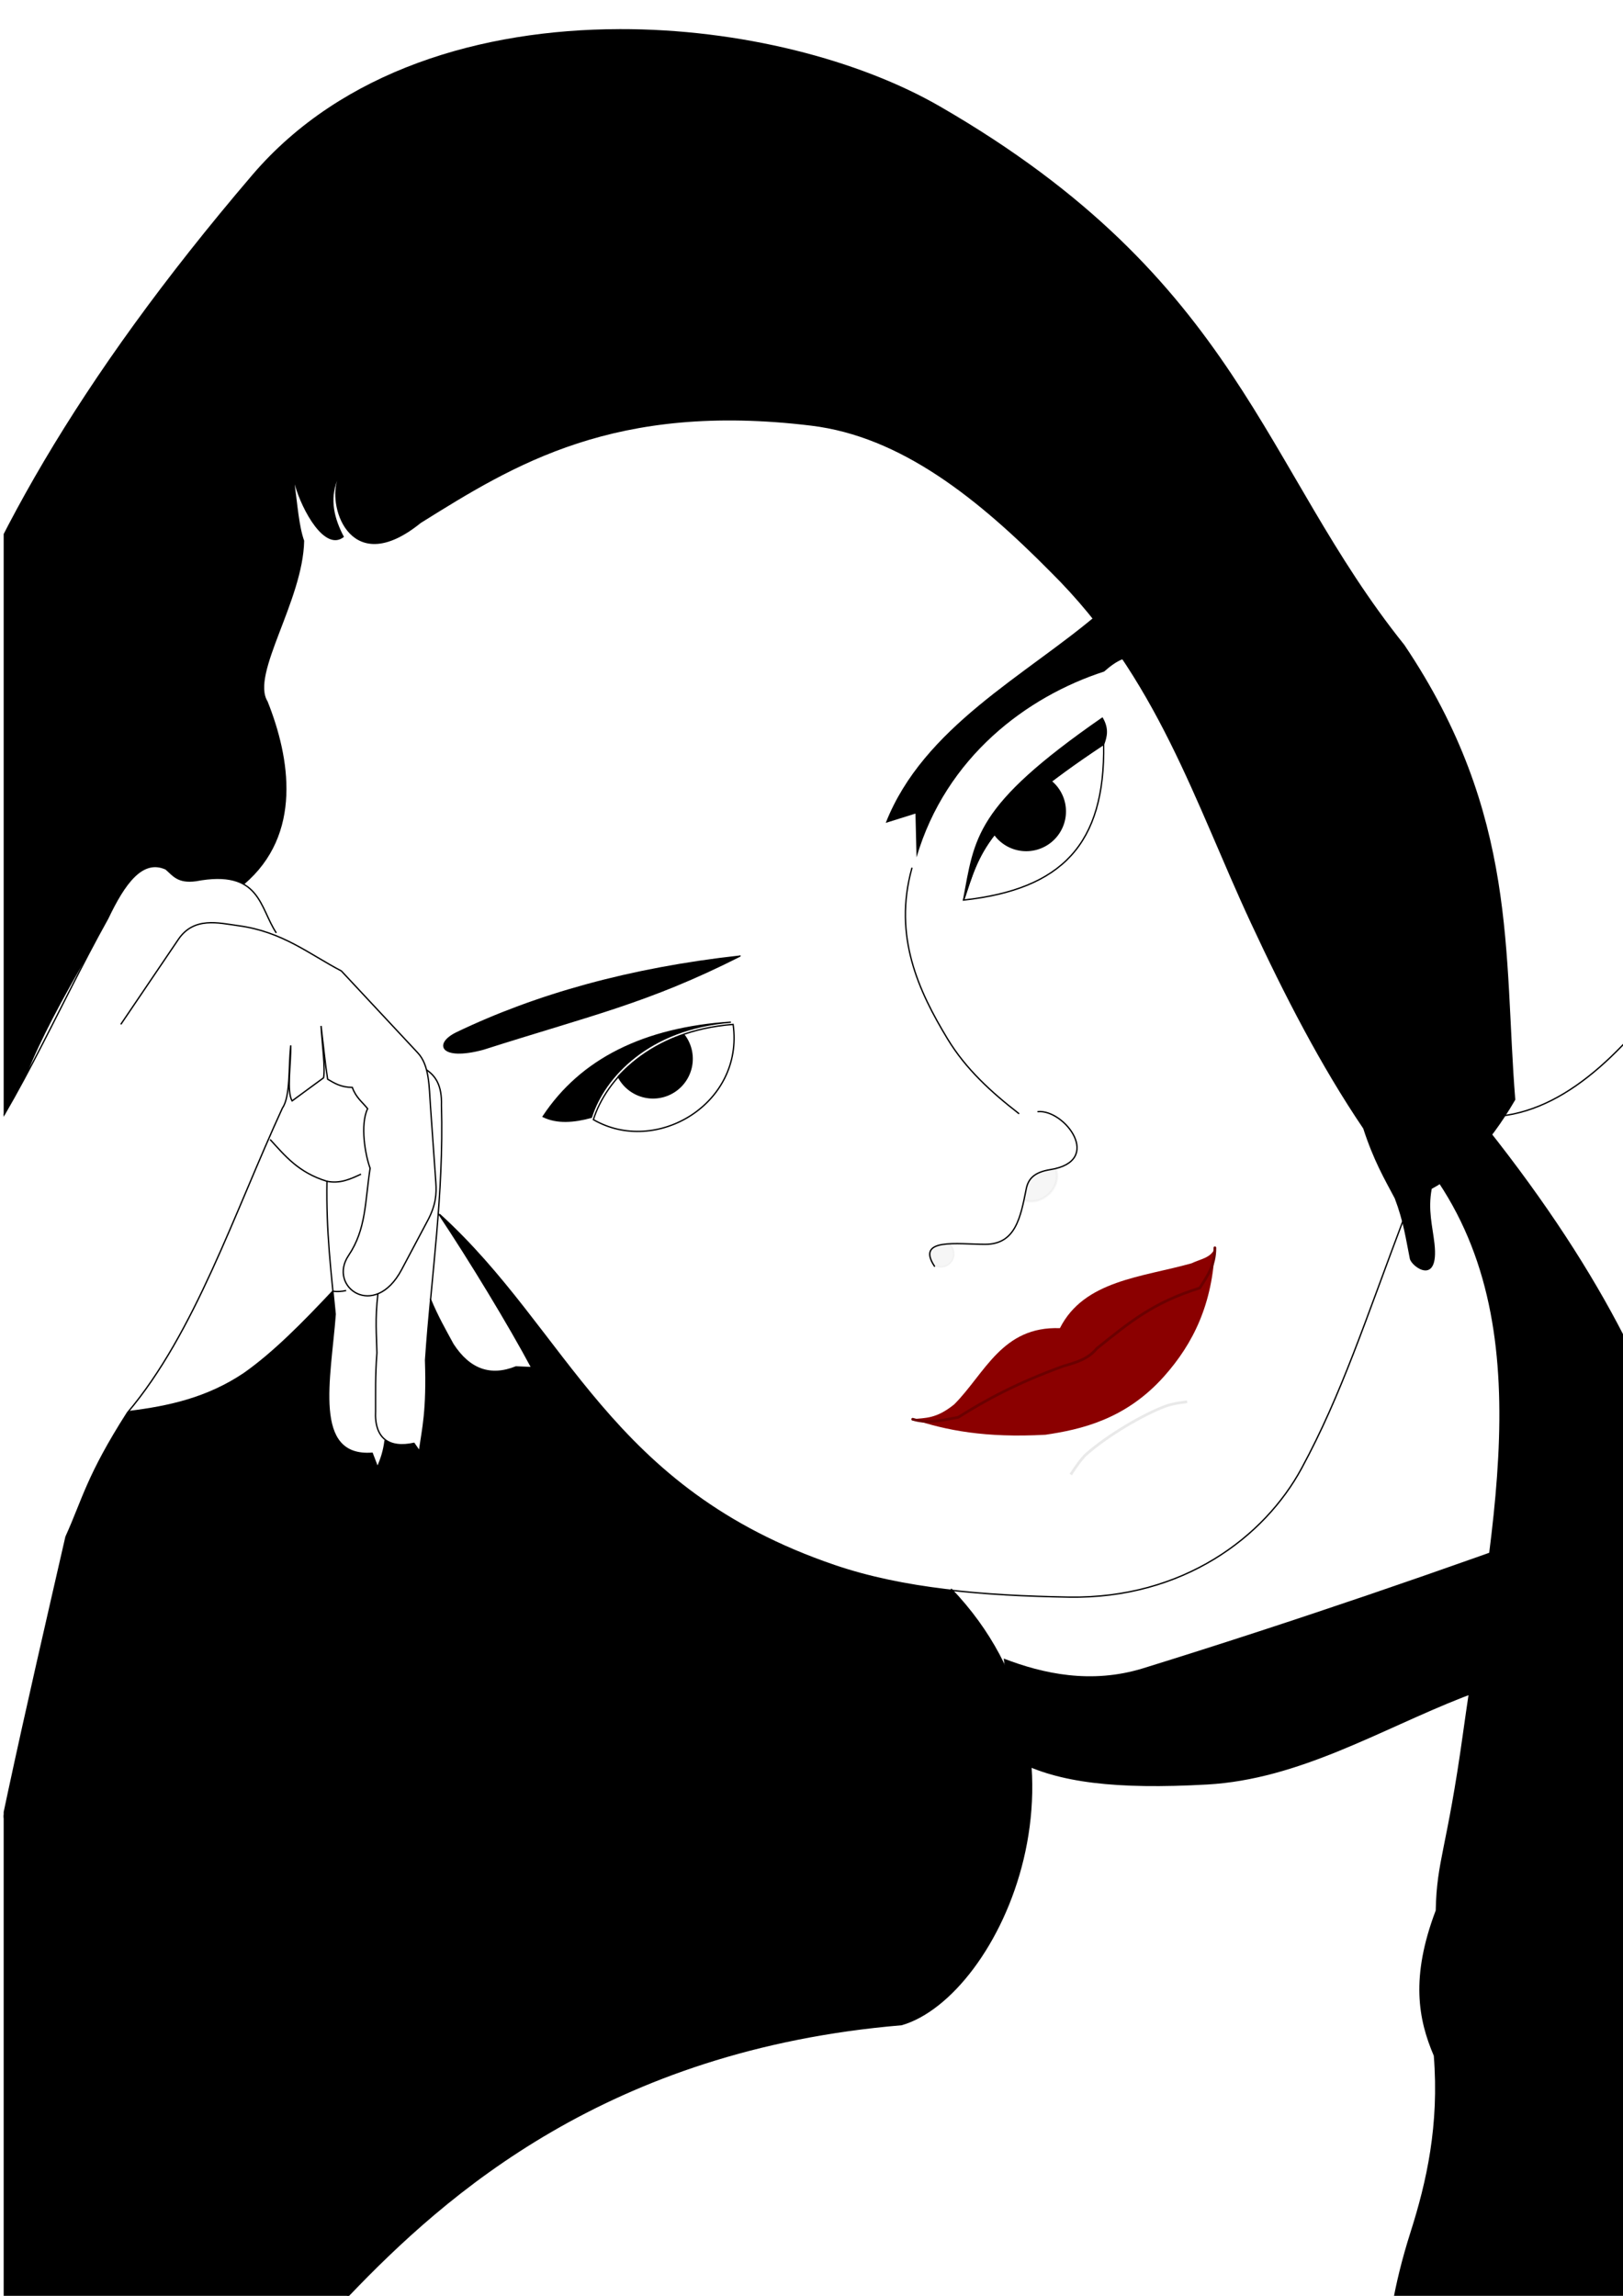 <?xml version="1.0" encoding="UTF-8" standalone="no"?>
<!-- Created with Inkscape (http://www.inkscape.org/) -->

<svg
   xmlns:dc="http://purl.org/dc/elements/1.1/"
   xmlns:cc="http://creativecommons.org/ns#"
   xmlns:rdf="http://www.w3.org/1999/02/22-rdf-syntax-ns#"
   xmlns:svg="http://www.w3.org/2000/svg"
   xmlns="http://www.w3.org/2000/svg"
   xmlns:xlink="http://www.w3.org/1999/xlink"
   xmlns:sodipodi="http://sodipodi.sourceforge.net/DTD/sodipodi-0.dtd"
   xmlns:inkscape="http://www.inkscape.org/namespaces/inkscape"
   width="210mm"
   height="297mm"
   viewBox="0 0 210 297"
   version="1.1"
   id="svg8"
   inkscape:version="0.92.1 r15371"
   sodipodi:docname="portman-encoche.svg">
  <defs
     id="defs2">
    <linearGradient
       id="linearGradient8318">
      <stop
         id="stop8314"
         offset="0"
         style="stop-color:#ad880a;stop-opacity:1" />
      <stop
         id="stop8316"
         offset="1"
         style="stop-color:#977f3c;stop-opacity:1" />
    </linearGradient>
    <clipPath
       clipPathUnits="userSpaceOnUse"
       id="clipPath4643-3">
      <path
         sodipodi:nodetypes="ccc"
         inkscape:connector-curvature="0"
         id="path4645-5"
         d="m 120.054,-13.467 c -1.608,2.99 -5.401,0.837 -5.913,0.819 3.121,-2.869 4.818,-1.465 5.913,-0.819 z"
         style="fill:none;fill-opacity:1;fill-rule:evenodd;stroke:#000000;stroke-width:0.265px;stroke-linecap:butt;stroke-linejoin:miter;stroke-opacity:1" />
    </clipPath>
    <clipPath
       clipPathUnits="userSpaceOnUse"
       id="clipPath4806">
      <path
         sodipodi:nodetypes="ccc"
         inkscape:connector-curvature="0"
         id="path4804"
         d="m 120.054,-13.467 c -1.608,2.99 -5.401,0.837 -5.913,0.819 3.121,-2.869 4.818,-1.465 5.913,-0.819 z"
         style="fill:none;fill-opacity:1;fill-rule:evenodd;stroke:#000000;stroke-width:0.265px;stroke-linecap:butt;stroke-linejoin:miter;stroke-opacity:1" />
    </clipPath>
    <linearGradient
       inkscape:collect="always"
       id="linearGradient4675">
      <stop
         style="stop-color:#e6c8d0;stop-opacity:1"
         offset="0"
         id="stop4671" />
      <stop
         style="stop-color:#e6c8c6;stop-opacity:1"
         offset="1"
         id="stop4673" />
    </linearGradient>
    <clipPath
       clipPathUnits="userSpaceOnUse"
       id="clipPath4669-3">
      <path
         sodipodi:nodetypes="cccccc"
         inkscape:connector-curvature="0"
         id="path4671-6"
         d="m 122.7,15.705 c -3.864,-0.966 -4.74,-3.78 -5.764,-6.723 L 105.692,8.84 c -0.048,4.215 -1.668,7.986 -6.615,10.82 l 6.189,3.78 z"
         style="fill:url(#linearGradient4673);fill-opacity:1;fill-rule:evenodd;stroke:none;stroke-width:0.265px;stroke-linecap:butt;stroke-linejoin:miter;stroke-opacity:1" />
    </clipPath>
    <clipPath
       clipPathUnits="userSpaceOnUse"
       id="clipPath4669-3-7">
      <path
         sodipodi:nodetypes="cccccc"
         inkscape:connector-curvature="0"
         id="path4671-6-5"
         d="m 122.7,15.705 c -3.864,-0.966 -4.74,-3.78 -5.764,-6.723 L 105.692,8.84 c -0.048,4.215 -1.668,7.986 -6.615,10.82 l 6.189,3.78 z"
         style="fill:url(#linearGradient4673);fill-opacity:1;fill-rule:evenodd;stroke:none;stroke-width:0.265px;stroke-linecap:butt;stroke-linejoin:miter;stroke-opacity:1" />
    </clipPath>
    <clipPath
       clipPathUnits="userSpaceOnUse"
       id="clipPath4643-3-2">
      <path
         sodipodi:nodetypes="ccc"
         inkscape:connector-curvature="0"
         id="path4645-5-7"
         d="m 120.054,-13.467 c -1.608,2.99 -5.401,0.837 -5.913,0.819 3.121,-2.869 4.818,-1.465 5.913,-0.819 z"
         style="fill:none;fill-opacity:1;fill-rule:evenodd;stroke:#000000;stroke-width:0.265px;stroke-linecap:butt;stroke-linejoin:miter;stroke-opacity:1" />
    </clipPath>
    <clipPath
       clipPathUnits="userSpaceOnUse"
       id="clipPath4856">
      <path
         sodipodi:nodetypes="ccc"
         inkscape:connector-curvature="0"
         id="path4854"
         d="m 120.054,-13.467 c -1.608,2.99 -5.401,0.837 -5.913,0.819 3.121,-2.869 4.818,-1.465 5.913,-0.819 z"
         style="fill:none;fill-opacity:1;fill-rule:evenodd;stroke:#000000;stroke-width:0.265px;stroke-linecap:butt;stroke-linejoin:miter;stroke-opacity:1" />
    </clipPath>
    <clipPath
       clipPathUnits="userSpaceOnUse"
       id="clipPath4643">
      <path
         sodipodi:nodetypes="ccc"
         inkscape:connector-curvature="0"
         id="path4645"
         d="m 120.054,-13.467 c -1.608,2.99 -5.401,0.837 -5.913,0.819 3.121,-2.869 4.818,-1.465 5.913,-0.819 z"
         style="fill:none;fill-opacity:1;fill-rule:evenodd;stroke:#000000;stroke-width:0.265px;stroke-linecap:butt;stroke-linejoin:miter;stroke-opacity:1" />
    </clipPath>
    <clipPath
       clipPathUnits="userSpaceOnUse"
       id="clipPath6062">
      <path
         sodipodi:nodetypes="ccc"
         inkscape:connector-curvature="0"
         id="path6060-7"
         d="m 120.054,-13.467 c -1.608,2.99 -5.401,0.837 -5.913,0.819 3.121,-2.869 4.818,-1.465 5.913,-0.819 z"
         style="fill:none;fill-opacity:1;fill-rule:evenodd;stroke:#000000;stroke-width:0.265px;stroke-linecap:butt;stroke-linejoin:miter;stroke-opacity:1" />
    </clipPath>
    <clipPath
       clipPathUnits="userSpaceOnUse"
       id="clipPath4669">
      <path
         sodipodi:nodetypes="cccccc"
         inkscape:connector-curvature="0"
         id="path4671"
         d="m 122.7,15.705 c -3.864,-0.966 -4.74,-3.78 -5.764,-6.723 L 105.692,8.84 c -0.048,4.215 -1.668,7.986 -6.615,10.82 l 6.189,3.78 z"
         style="fill:url(#linearGradient4673);fill-opacity:1;fill-rule:evenodd;stroke:none;stroke-width:0.265px;stroke-linecap:butt;stroke-linejoin:miter;stroke-opacity:1" />
    </clipPath>
    <linearGradient
       inkscape:collect="always"
       xlink:href="#linearGradient4675"
       id="linearGradient6978"
       gradientUnits="userSpaceOnUse"
       gradientTransform="translate(407.26,131.641)"
       x1="97.094"
       y1="-9.609"
       x2="124.354"
       y2="-9.609" />
    <linearGradient
       id="linearGradient3615">
      <stop
         id="stop3617"
         offset="0"
         style="stop-color:#80c93b;stop-opacity:1;" />
      <stop
         id="stop3619"
         offset="1"
         style="stop-color:#2b4900;stop-opacity:1;" />
    </linearGradient>
    <linearGradient
       id="linearGradient4064-3">
      <stop
         id="stop4066-7"
         offset="0"
         style="stop-color:#1599dc;stop-opacity:1;" />
      <stop
         style="stop-color:#1599dc;stop-opacity:1;"
         offset="0.569"
         id="stop4070-5" />
      <stop
         id="stop4068-2"
         offset="1"
         style="stop-color:#0976b4;stop-opacity:1;" />
    </linearGradient>
    <linearGradient
       id="linearGradient89148">
      <stop
         style="stop-color:#8b9f74;stop-opacity:1;"
         offset="0"
         id="stop89150" />
      <stop
         style="stop-color:#89986f;stop-opacity:1;"
         offset="1"
         id="stop89152" />
    </linearGradient>
    <linearGradient
       id="linearGradient89136">
      <stop
         style="stop-color:#f9e292;stop-opacity:1;"
         offset="0"
         id="stop89138" />
      <stop
         style="stop-color:#c9b377;stop-opacity:1;"
         offset="1"
         id="stop89140" />
    </linearGradient>
    <linearGradient
       id="linearGradient89118">
      <stop
         style="stop-color:#0b4a97;stop-opacity:1;"
         offset="0"
         id="stop89120" />
      <stop
         style="stop-color:#032a6c;stop-opacity:1;"
         offset="1"
         id="stop89122" />
    </linearGradient>
    <clipPath
       clipPathUnits="userSpaceOnUse"
       id="clipPath1283">
      <path
         sodipodi:nodetypes="cccccccccccccccssc"
         style="fill:none;fill-opacity:1;fill-rule:evenodd;stroke:#000000;stroke-width:0.265px;stroke-linecap:butt;stroke-linejoin:miter;stroke-opacity:1"
         d="m 140.494,115.231 -15.743,2.117 -7.849,19.583 -0.019,16.236 -1.261,-10.816 -7.011,-11.377 -9.393,-9.128 -5.675,-1.483 c -0.262,1.178 -10.923,0.81 -14.967,2.432 -11.618,3.835 -12.933,13.775 -15.715,22.451 -1.657,4.583 -0.701,9.722 -1.214,14.568 -0.246,2.322 -0.611,4.633 -0.987,6.943 v 16.659 h 98.308 v -20.652 c -1.23,-14.596 -2.942,-29.223 -3.527,-40.124 -0.156,-2.911 -4.073,-6.718 -6.615,-6.879 z"
         id="path1285"
         inkscape:connector-curvature="0" />
    </clipPath>
    <clipPath
       clipPathUnits="userSpaceOnUse"
       id="clipPath5154">
      <path
         sodipodi:nodetypes="csssc"
         inkscape:connector-curvature="0"
         id="path5156"
         d="m -214.326,124.902 c 0.075,1.986 -1.308,3.786 -5.229,4.41 -3.095,0.493 -4.287,1.777 -4.677,3.742 -1.114,5.616 -2.098,10.828 -8.018,10.824 -5.439,-0.003 -13.561,-1.312 -9.889,4.276 l 4.533,6.417 9.071,-1.512 27.025,-14.836 z"
         style="fill:none;fill-rule:evenodd;stroke:#000000;stroke-width:0.265px;stroke-linecap:butt;stroke-linejoin:miter;stroke-opacity:1" />
    </clipPath>
    <filter
       inkscape:collect="always"
       style="color-interpolation-filters:sRGB"
       id="filter5190"
       x="-0.641"
       width="2.283"
       y="-0.641"
       height="2.283">
      <feGaussianBlur
         inkscape:collect="always"
         stdDeviation="1.364"
         id="feGaussianBlur5192" />
    </filter>
    <filter
       inkscape:collect="always"
       style="color-interpolation-filters:sRGB"
       id="filter5194"
       x="-0.398"
       width="1.796"
       y="-0.353"
       height="1.707">
      <feGaussianBlur
         inkscape:collect="always"
         stdDeviation="0.802"
         id="feGaussianBlur5196" />
    </filter>
    <clipPath
       clipPathUnits="userSpaceOnUse"
       id="clipPath5096">
      <path
         sodipodi:nodetypes="ccc"
         inkscape:connector-curvature="0"
         id="path5098"
         d="m -236.459,76.727 c 19.15,-2.105 27.645,-10.895 27.328,-30.402 -23.368,15.5 -24.244,21.122 -27.328,30.402 z"
         style="fill:none;fill-rule:evenodd;stroke:#000000;stroke-width:0.265px;stroke-linecap:butt;stroke-linejoin:miter;stroke-opacity:1" />
    </clipPath>
    <clipPath
       clipPathUnits="userSpaceOnUse"
       id="clipPath5004">
      <path
         sodipodi:nodetypes="ccc"
         inkscape:connector-curvature="0"
         id="path5006"
         d="m -281.427,100.981 c 2.183,15.426 -14.973,25.683 -27.262,18.575 2.45,-7.851 11.219,-17.363 27.262,-18.575 z"
         style="fill:none;fill-rule:evenodd;stroke:#000000;stroke-width:0.265px;stroke-linecap:butt;stroke-linejoin:miter;stroke-opacity:1" />
    </clipPath>
    <filter
       inkscape:collect="always"
       style="color-interpolation-filters:sRGB"
       id="filter4841"
       x="-0.05"
       width="1.099"
       y="-0.08"
       height="1.159">
      <feGaussianBlur
         inkscape:collect="always"
         stdDeviation="0.47"
         id="feGaussianBlur4843" />
    </filter>
    <clipPath
       clipPathUnits="userSpaceOnUse"
       id="clipPath5040">
      <rect
         transform="rotate(90)"
         y="-1366.163"
         x="28.484"
         height="109.34"
         width="154.638"
         id="rect5042"
         style="opacity:1;vector-effect:none;fill:none;fill-opacity:1;stroke:#000000;stroke-width:0.083;stroke-linecap:round;stroke-linejoin:miter;stroke-miterlimit:4;stroke-dasharray:none;stroke-dashoffset:0;stroke-opacity:1;paint-order:normal" />
    </clipPath>
  </defs>
  <sodipodi:namedview
     id="base"
     pagecolor="#ffffff"
     bordercolor="#666666"
     borderopacity="1.0"
     inkscape:pageopacity="0.0"
     inkscape:pageshadow="2"
     inkscape:zoom="0.42731125"
     inkscape:cx="901.32525"
     inkscape:cy="727.53663"
     inkscape:document-units="mm"
     inkscape:current-layer="g1473"
     showgrid="false"
     inkscape:window-width="1916"
     inkscape:window-height="1039"
     inkscape:window-x="0"
     inkscape:window-y="39"
     inkscape:window-maximized="0"
     inkscape:snap-global="false"
     fit-margin-top="0"
     fit-margin-left="0"
     fit-margin-right="0"
     fit-margin-bottom="0" />
  <g
     inkscape:label="Calque 1"
     inkscape:groupmode="layer"
     id="layer1"
     transform="translate(-1383.068,-480.885)">
    <g
       id="g1473"
       transform="matrix(1.921,0,0,1.921,-978.263,-139.495)">
      <g
         id="g5036"
         transform="translate(-27.356,294.528)"
         clip-path="url(#clipPath5040)">
        <g
           id="g5085"
           transform="matrix(0.8,0,0,0.8,242.982,-2.313)">
          <path
             inkscape:connector-curvature="0"
             style="fill:#000000;fill-opacity:1;fill-rule:evenodd;stroke:none;stroke-width:0.114px;stroke-linecap:butt;stroke-linejoin:miter;stroke-opacity:1"
             d="m 1319.124,40.865 c -11.565,0.029 -23.355,3.46 -30.89,12.277 -29.94,35.031 -31.242,57.322 -32.524,79.349 l -1.258,19.768 6.354,-9.839 1.964,-3.372 c 0.521,-0.653 1.025,-1.326 1.515,-2.016 l 2.717,-4.207 c 0.792,-1.335 1.552,-2.709 2.296,-4.103 1.052,-2.69 2.994,-6.333 5.073,-9.858 0.554,-1.058 1.116,-2.108 1.692,-3.14 0.853,-1.793 1.753,-3.293 2.785,-3.973 0.022,-0.034 0.047,-0.071 0.07,-0.105 0.032,-9e-5 0.064,0.002 0.096,0.002 0.598,-0.338 1.24,-0.4 1.943,-0.085 0.602,0.514 0.996,1.189 2.528,0.979 1.958,-0.37 3.197,-0.174 4.051,0.324 4.96,-4.21 3.879,-10.665 1.984,-15.411 -1.436,-2.29 2.988,-8.464 3.081,-13.52 -0.441,-1.233 -0.569,-3.091 -0.797,-4.747 0.612,2.194 2.549,5.714 4.147,4.421 -0.823,-1.549 -1.199,-3.122 -0.566,-4.748 -0.798,2.414 1.236,8.277 7.035,3.575 7.872,-4.911 16.321,-10.197 32.87,-8.189 7.558,0.917 14.052,6.138 20.183,12.341 8.97,8.882 12.105,19.362 16.839,29.525 2.834,6.085 5.859,11.979 9.457,17.3 0.884,2.713 1.769,4.21 2.653,5.882 0.737,1.927 0.941,3.454 1.269,5.075 0.139,0.685 2.482,2.363 2.076,-1.269 -0.166,-1.484 -0.565,-2.829 -0.231,-4.613 2.345,-1.263 4.69,-3.472 7.035,-7.497 -0.99,-12.258 0.288,-23.976 -9.342,-38.291 -12.039,-15.015 -13.752,-30.692 -39.098,-45.326 -6.775,-3.912 -16.803,-6.535 -27.007,-6.51 z"
             id="path4763" />
          <path
             style="fill:#000000;fill-opacity:1;fill-rule:evenodd;stroke:none;stroke-width:0.114px;stroke-linecap:butt;stroke-linejoin:miter;stroke-opacity:1"
             d="m 1615.318,275.041 c -9.856,-2.373 -17.337,-2.727 -27.087,-6.03 -20.972,-7.102 -42.877,-7.85 -61.027,-8.041 -42.13,-2.336 -72.46,-3.547 -106.106,-5.075 -2.991,-11.893 2.81,-27.894 9.226,-36.214 8.714,-11.298 10.805,-24.235 9.919,-42.212 -1.114,-22.585 4.974,-47.094 40.136,-56.974 13.562,13.236 33.439,20.57 62.28,23.297 15.505,1.466 31.055,4.499 47.056,-4.844 8.19,-4.782 14.99,-10.457 27.91,-15.685 z"
             id="path4755"
             inkscape:connector-curvature="0"
             sodipodi:nodetypes="csccsscsscc" />
          <path
             style="fill:none;fill-rule:evenodd;stroke:#000000;stroke-width:0.114px;stroke-linecap:butt;stroke-linejoin:miter;stroke-opacity:1"
             d="m 1388.574,131.914 c 13.135,3.902 21.631,-14.934 30.448,-27.103 8.698,-12.005 16.79,-27.918 46.825,-14.532 27.642,12.32 53.678,27.918 84.862,34.69"
             id="path4757"
             inkscape:connector-curvature="0"
             sodipodi:nodetypes="cssc" />
          <path
             style="fill:none;fill-rule:evenodd;stroke:#000000;stroke-width:0.114px;stroke-linecap:butt;stroke-linejoin:miter;stroke-opacity:1"
             d="m 1347.063,172.171 c 13.489,14.1 4.059,34.288 -4.16,36.67 -24.744,2.083 -38.416,14.278 -46.594,22.836 -14.787,6.896 -23.321,9.244 -33.677,12.917 -3.577,-19.007 3.341,-48.073 9.919,-76.812 1.44,-3.172 1.768,-5.12 5.178,-10.459 5.679,-6.716 8.951,-16.743 13.044,-25.64 0.674,-0.96 0.505,-3.439 0.696,-5.268 0.032,1.569 -0.361,3.896 0.119,4.67 l 2.645,-1.94 c 0.162,-0.807 -0.131,-2.886 -0.21,-4.371 0.185,1.525 0.37,3.347 0.555,4.486 0.563,0.328 1.093,0.681 2.077,0.692 0.301,0.851 0.839,1.228 1.286,1.785 -0.641,1.375 -0.201,3.898 0.213,5.019 -0.438,2.851 -0.324,5.128 -1.817,7.346 -1.783,2.649 2.196,5.474 4.47,1.188 l 2.21,-4.164 c 0.692,-1.303 0.734,-2.262 0.673,-3.137 l -0.455,-6.447 c -0.118,-1.671 -0.085,-3.446 -1.063,-4.495 l -6.44,-6.9 c -2.712,-1.415 -4.941,-3.302 -8.65,-3.806 -1.684,-0.229 -3.76,-0.787 -5.075,1.153 l -4.844,7.151"
             id="path4759"
             inkscape:connector-curvature="0"
             sodipodi:nodetypes="cccccccccccccccsssssscssc" />
          <path
             style="fill:#000000;fill-opacity:1;fill-rule:evenodd;stroke:#000000;stroke-width:0.114px;stroke-linecap:butt;stroke-linejoin:miter;stroke-opacity:1"
             d="m 1263.668,244.331 c -2.513,9.555 -5.559,13.784 -8.482,19.246 2.592,-6.178 5.522,-11.48 7.095,-20.307"
             id="path4761"
             inkscape:connector-curvature="0"
             sodipodi:nodetypes="ccc" />
          <path
             style="fill:none;fill-rule:evenodd;stroke:#000200;stroke-width:0.114px;stroke-linecap:butt;stroke-linejoin:miter;stroke-opacity:1"
             d="m 1421.098,255.896 c -36.948,-3.329 -64.659,-1.527 -89.96,1.615 -22.533,1.784 -44.516,3.669 -62.332,6.311 -27.98,4.264 -33.04,9.362 -45.506,14.19 l -8.481,-0.979 c 5.431,-51.645 22.347,-85.571 38.167,-121.187 l 9.786,-16.8 c 5.339,-6.685 8.918,-15.482 13.293,-23.324 1.387,-2.915 2.897,-5.057 4.893,-4.159 0.602,0.514 0.996,1.189 2.528,0.979 5.428,-1.024 5.35,2.278 6.769,4.404"
             id="path4765"
             inkscape:connector-curvature="0"
             sodipodi:nodetypes="ccccccccccc" />
          <path
             style="fill:none;fill-rule:evenodd;stroke:#000000;stroke-width:0.114px;stroke-linecap:butt;stroke-linejoin:miter;stroke-opacity:1"
             d="m 1302.879,128.457 c 0.759,0.51 1.335,1.289 1.28,3.005 0.211,7.552 -0.856,14.284 -1.335,21.442 0.144,4.294 -0.245,5.757 -0.519,7.67 l -0.458,-0.661 c -2.052,0.447 -3.353,-0.365 -3.233,-2.741 0.01,-1.521 -0.039,-2.851 0.113,-4.872 -0.026,-1.53 -0.173,-2.759 0.085,-5"
             id="path4770"
             inkscape:connector-curvature="0"
             sodipodi:nodetypes="cccccccc" />
          <path
             style="fill:none;fill-rule:evenodd;stroke:#000000;stroke-width:0.114px;stroke-linecap:butt;stroke-linejoin:miter;stroke-opacity:1"
             d="m 1289.734,134.336 c 1.248,1.362 2.383,2.786 4.786,3.518 -0.077,4.268 0.356,7.642 0.692,11.187 -0.413,5.436 -1.965,12.074 3.114,11.706 l 0.447,1.169 c 0.312,-0.678 0.546,-1.414 0.641,-2.255"
             id="path4772"
             inkscape:connector-curvature="0"
             sodipodi:nodetypes="cccccc" />
          <path
             style="fill:none;fill-rule:evenodd;stroke:#000000;stroke-width:0.114px;stroke-linecap:butt;stroke-linejoin:miter;stroke-opacity:1"
             d="m 1277.899,157.233 c 3.267,-0.409 6.508,-1.098 9.623,-3.181 2.496,-1.747 4.992,-4.286 7.488,-6.944"
             id="path4774"
             inkscape:connector-curvature="0"
             sodipodi:nodetypes="ccc" />
          <path
             style="fill:none;fill-rule:evenodd;stroke:#000000;stroke-width:0.114px;stroke-linecap:butt;stroke-linejoin:miter;stroke-opacity:1"
             d="m 1303.996,140.637 c 10.911,9.922 14.155,23.051 33.255,29.567 5.803,1.98 12.579,2.531 19.722,2.653 9.625,0.164 16.487,-5.076 19.607,-10.841 3.385,-6.255 5.336,-12.392 8.765,-21.452"
             id="path4776"
             inkscape:connector-curvature="0"
             sodipodi:nodetypes="csssc" />
          <path
             inkscape:connector-curvature="0"
             style="fill:#000000;fill-opacity:1;fill-rule:evenodd;stroke:none;stroke-width:0.114px;stroke-linecap:butt;stroke-linejoin:miter;stroke-opacity:1"
             d="m 1303.949,140.619 c 2.566,3.84 5.962,9.438 7.814,12.919 l -1.326,-0.058 c -2.153,0.865 -3.921,0.231 -5.305,-1.903 -0.629,-1.164 -1.258,-2.243 -1.888,-3.75 -0.156,1.679 -0.305,3.366 -0.419,5.077 0.144,4.294 -0.244,5.757 -0.519,7.67 l -0.458,-0.661 c -1.026,0.224 -1.864,0.132 -2.43,-0.312 v 0.06 c -0.095,0.841 -0.329,1.577 -0.641,2.255 l -0.447,-1.169 c -5.079,0.368 -3.527,-6.271 -3.114,-11.706 -0.061,-0.648 -0.127,-1.29 -0.191,-1.933 l -0.011,0.002 c -2.496,2.658 -4.992,5.196 -7.488,6.944 -3.115,2.082 -6.356,2.772 -9.623,3.18 l -0.032,-0.077 c -0.046,0.056 -0.093,0.112 -0.139,0.167 -3.41,5.339 -3.738,7.287 -5.178,10.459 -6.577,28.739 -13.496,57.804 -9.919,76.812 10.356,-3.673 18.89,-6.022 33.677,-12.917 8.178,-8.558 21.85,-20.753 46.595,-22.836 8.196,-2.376 17.594,-22.453 4.276,-36.547 -3.521,-0.396 -6.86,-1.043 -9.927,-2.089 -19.1,-6.517 -22.344,-19.645 -33.255,-29.567 z"
             id="path4784" />
          <path
             sodipodi:nodetypes="cccccsccc"
             inkscape:connector-curvature="0"
             id="path4849"
             d="m 1347.667,157.722 c 2.297,-1.441 4.915,-2.882 8.889,-4.322 1.023,-0.292 2.05,-0.576 2.773,-1.468 2.737,-2.183 4.681,-3.849 8.682,-5.1 0.61,-0.971 1.286,-1.886 1.267,-3.382 -0.181,4.699 -1.803,8.052 -4.29,10.838 -3.246,3.635 -7.027,4.465 -9.976,4.902 -5.064,0.279 -8.382,-0.372 -11.166,-1.31 1.42,0.415 2.595,0.051 3.821,-0.158 z"
             style="fill:#8b0000;fill-opacity:1;fill-rule:evenodd;stroke:none;stroke-width:0.114;stroke-linecap:round;stroke-linejoin:miter;stroke-miterlimit:4;stroke-dasharray:none;stroke-opacity:1" />
          <path
             transform="matrix(0.432,0,0,0.432,1450.158,81.072)"
             style="opacity:0.294;fill:none;fill-rule:evenodd;stroke:#000000;stroke-width:0.529;stroke-linecap:butt;stroke-linejoin:miter;stroke-miterlimit:4;stroke-dasharray:none;stroke-opacity:1;filter:url(#filter4841)"
             d="m -215.305,188.589 c 0,0 1.777,-2.868 3.024,-3.969 4.179,-3.69 11.127,-7.758 15.393,-9.345 1.718,-0.639 4.262,-0.86 4.262,-0.86"
             id="path4823"
             inkscape:connector-curvature="0"
             sodipodi:nodetypes="cssc" />
          <path
             style="fill:#8b0000;fill-opacity:1;fill-rule:evenodd;stroke:none;stroke-width:0.114px;stroke-linecap:butt;stroke-linejoin:miter;stroke-opacity:1"
             d="m 1367.321,144.755 c -4.177,1.181 -9.055,1.429 -11.091,5.464 -4.867,-0.184 -6.308,3.804 -8.888,6.404 -1.532,1.246 -2.448,1.137 -3.484,1.251 1.408,0.421 2.582,0.056 3.809,-0.152 2.297,-1.441 4.915,-2.882 8.889,-4.322 1.023,-0.292 2.05,-0.576 2.773,-1.468 2.737,-2.183 4.681,-3.849 8.682,-5.1 0.61,-0.971 1.286,-1.886 1.267,-3.382 -0.277,0.852 -1.234,0.948 -1.957,1.305 z"
             id="path4817"
             inkscape:connector-curvature="0"
             sodipodi:nodetypes="cccccccccc" />
          <path
             style="fill:none;fill-rule:evenodd;stroke:#6b0000;stroke-width:0.228;stroke-linecap:round;stroke-linejoin:miter;stroke-miterlimit:4;stroke-dasharray:none;stroke-opacity:1"
             d="m 1343.834,157.885 c 1.432,0.41 2.607,0.045 3.833,-0.163 2.297,-1.441 4.915,-2.882 8.889,-4.322 1.023,-0.292 2.05,-0.576 2.773,-1.468 2.737,-2.183 4.681,-3.849 8.682,-5.1 0.61,-0.971 1.286,-1.886 1.267,-3.382"
             id="path4815"
             inkscape:connector-curvature="0"
             sodipodi:nodetypes="cccccc" />
          <path
             style="fill:none;fill-rule:evenodd;stroke:#000000;stroke-width:0.114px;stroke-linecap:butt;stroke-linejoin:miter;stroke-opacity:1"
             d="m 1294.52,137.853 c 1.098,0.223 1.984,-0.187 2.87,-0.601"
             id="path4778"
             inkscape:connector-curvature="0"
             sodipodi:nodetypes="cc" />
          <path
             style="fill:none;fill-rule:evenodd;stroke:#000000;stroke-width:0.114px;stroke-linecap:butt;stroke-linejoin:miter;stroke-opacity:1"
             d="m 1295.01,147.109 c 0.375,0.051 0.751,0.025 1.126,-0.06"
             id="path4780"
             inkscape:connector-curvature="0"
             sodipodi:nodetypes="cc" />
          <path
             style="fill:none;fill-rule:evenodd;stroke:#000000;stroke-width:0.114px;stroke-linecap:butt;stroke-linejoin:miter;stroke-opacity:1"
             d="m 1303.946,140.615 c 2.567,3.84 5.964,9.441 7.816,12.923 l -1.326,-0.058 c -2.153,0.865 -3.921,0.231 -5.305,-1.903 -0.64,-1.184 -1.28,-2.277 -1.92,-3.825"
             id="path4782"
             inkscape:connector-curvature="0"
             sodipodi:nodetypes="ccccc" />
          <path
             style="fill:#000000;fill-opacity:1;fill-rule:evenodd;stroke:#000000;stroke-width:0.114px;stroke-linecap:butt;stroke-linejoin:miter;stroke-opacity:1"
             d="m 1329.277,118.903 c -9.254,1.025 -17.147,3.246 -23.813,6.443 -1.966,0.943 -1.346,2.337 2.202,1.386 9.14,-2.917 13.846,-3.909 21.611,-7.829 z"
             id="path4847"
             inkscape:connector-curvature="0"
             sodipodi:nodetypes="cscc" />
          <path
             style="fill:none;fill-rule:evenodd;stroke:#000000;stroke-width:0.114px;stroke-linecap:butt;stroke-linejoin:miter;stroke-opacity:1"
             d="m 1328.716,124.648 c 0.942,6.657 -6.461,11.083 -11.764,8.016 1.057,-3.388 4.841,-7.493 11.764,-8.016 z"
             id="path4991"
             inkscape:connector-curvature="0"
             sodipodi:nodetypes="ccc" />
          <g
             transform="matrix(0.432,0,0,0.432,1450.158,81.072)"
             id="g5039"
             clip-path="none"
             mask="none">
            <path
               clip-path="url(#clipPath5004)"
               d="m -301.537,101.67 a 7.617,7.617 0 0 1 10.715,1.082 7.617,7.617 0 0 1 -1.076,10.716 7.617,7.617 0 0 1 -10.716,-1.071 7.617,7.617 0 0 1 1.065,-10.717"
               sodipodi:open="true"
               sodipodi:end="4.025759"
               sodipodi:start="4.0279058"
               sodipodi:ry="7.6171813"
               sodipodi:rx="7.6171813"
               sodipodi:cy="107.5713"
               sodipodi:cx="-296.72116"
               sodipodi:type="arc"
               id="path4993"
               style="opacity:1;vector-effect:none;fill:#000000;fill-opacity:1;stroke:#000000;stroke-width:0.265;stroke-linecap:round;stroke-linejoin:miter;stroke-miterlimit:4;stroke-dasharray:none;stroke-dashoffset:0;stroke-opacity:1;paint-order:normal" />
          </g>
          <path
             transform="matrix(0.114,0,0,0.114,1205.195,2.296)"
             sodipodi:type="inkscape:offset"
             inkscape:radius="0"
             inkscape:original="M 1081.873 1071.6309 C 1017.6646 1075.9241 971.23305 1098.9301 943.21484 1141.3184 C 953.48718 1146.298 965.71787 1145.4013 978.83789 1141.8379 C 988.09702 1112.1645 1021.2386 1076.2123 1081.873 1071.6309 z "
             style="fill:#000000;fill-opacity:1;fill-rule:evenodd;stroke:#000000;stroke-width:1px;stroke-linecap:butt;stroke-linejoin:miter;stroke-opacity:1"
             id="path4995"
             d="m 1081.873,1071.631 c -64.208,4.293 -110.64,27.299 -138.658,69.688 10.272,4.98 22.503,4.083 35.623,0.519 9.259,-29.673 42.401,-65.626 103.035,-70.207 z" />
          <path
             style="fill:#000000;fill-opacity:1;fill-rule:evenodd;stroke:none;stroke-width:0.114px;stroke-linecap:butt;stroke-linejoin:miter;stroke-opacity:1"
             d="m 1412.012,244.902 c -9.734,2.567 -19.074,2.383 -28.38,1.957 0.099,-6.039 -0.816,-11.329 2.12,-20.551 1.348,-4.234 2.422,-9.001 1.957,-14.843 -1.308,-3.056 -1.976,-6.592 0.163,-12.233 0.086,-4.276 0.932,-5.076 2.307,-14.986 2.496,-17.993 6.948,-35.801 -3.938,-48.788 l 5.883,-2.184 c 20.464,25.752 18.544,41.074 21.682,59.434 0.051,3.264 1.472,8.265 -0.447,12.709 -6.397,11.51 -5.575,19.143 -2.652,25.62 2.463,5.456 1.518,9.567 1.305,13.864 z"
             id="path5010"
             inkscape:connector-curvature="0"
             sodipodi:nodetypes="ccsccsccccsc" />
          <path
             style="fill:#000000;fill-opacity:1;fill-rule:evenodd;stroke:none;stroke-width:0.114px;stroke-linecap:butt;stroke-linejoin:miter;stroke-opacity:1"
             d="m 1351.5,178.029 c 3.299,1.273 7.362,2.173 11.744,0.816 25.047,-7.76 50.626,-17.379 75.518,-27.402 20.666,-8.321 40.38,-18.932 59.86,-30.174 7.572,-4.37 13.627,-8.699 26.423,-13.048 7.11,-1.406 14.006,-3.4 19.899,-8.155 l 17.289,-6.85 c 5.112,10.675 4.68,19.502 4.404,28.38 l -19.736,1.631 c -8.594,0.435 -14.976,3.252 -19.573,7.992 -5.328,4.047 -10.79,7.09 -15.984,8.645 -25.794,7.72 -50.475,14.852 -72.582,23.161 l -48.605,18.268 c -7.035,2.764 -13.787,6.905 -21.53,7.34 -7.706,0.432 -12.527,-0.167 -15.984,-1.957 z"
             id="path5012"
             inkscape:connector-curvature="0"
             sodipodi:nodetypes="csssccccccsscscc" />
          <path
             style="fill:none;fill-rule:evenodd;stroke:#000000;stroke-width:0.114px;stroke-linecap:butt;stroke-linejoin:miter;stroke-opacity:1"
             d="m 1561.416,128.689 8.889,-0.082 8.441,-0.122 c 2.356,-0.326 4.425,-1.758 6.565,-2.732 0.743,-0.338 0.219,-0.622 -0.081,-0.652 -4.88,-0.5 -4.512,-0.163 -7.095,0.326 -3.349,0.635 -7.448,0.782 -9.786,1.386 -4.484,0.526 -8.719,1.219 -13.619,1.468 -3.67,0.186 -5.751,-4.009 0,-5.382 l 13.345,-3.186 c 0.982,-0.796 2.743,-1.242 6.309,-2.93 2.651,-0.905 5.503,-1.66 8.889,-2.447 1.48,-0.344 0.582,-0.912 -0.326,-0.897 -7.471,0.125 -11.312,2.266 -17.058,3.033 l -0.312,-6.866 c 3.759,-1.056 7.287,-2.023 11.499,-3.425 2.771,-0.923 5.478,-2.395 8.175,-3.922 l -0.064,-0.052 c -1.762,0.972 -3.544,1.902 -5.501,2.425 -7.515,2.01 -15.129,3.921 -22.549,5.056 -6.478,0.356 -6.721,-6.321 -0.856,-7.747 0,0 7.47,-2.384 11.173,-3.67 2.762,-0.959 5.612,-1.728 8.237,-3.017 0.779,-0.382 2.202,-1.386 2.202,-1.386"
             id="path5014"
             inkscape:connector-curvature="0"
             sodipodi:nodetypes="cccssscssccssccsccsccssc" />
          <path
             style="fill:none;fill-rule:evenodd;stroke:#000000;stroke-width:0.114px;stroke-linecap:butt;stroke-linejoin:miter;stroke-opacity:1"
             d="m 1563.374,97.699 c 4.54,-1.821 9.058,-3.511 13.701,-5.953 6.511,-2.212 9.115,0.704 10.439,5.301 0.413,1.452 0.878,2.859 2.039,3.67 4.567,2.036 5.28,5.421 3.425,9.705 -0.311,0.883 -1.041,1.767 0.081,2.65 1.162,3.506 0.13,5.133 -0.081,7.462 -1.191,1.845 -1.431,3.12 -1.55,4.322 1.204,1.47 1.037,2.597 0.979,3.751 -3.187,4.222 -5.253,4.099 -7.829,5.953 -1.783,0.842 -3.633,1.526 -5.872,1.305 l -12.899,-1.162 -6.021,-2.546 c -1.371,-0.58 -2.609,-3.013 1.631,-3.469"
             id="path5016"
             inkscape:connector-curvature="0"
             sodipodi:nodetypes="ccccccccccccsc" />
          <path
             style="fill:#f3e6e2;fill-opacity:1;fill-rule:evenodd;stroke:#000000;stroke-width:0.114px;stroke-linecap:butt;stroke-linejoin:miter;stroke-opacity:1"
             d="m 1556.407,123.473 c 0.583,1.563 0.633,2.937 0.292,4.174 -1.386,0.351 -2.564,0.403 -3.679,0.434 -3.141,0.087 -3.219,-3.74 -0.764,-4.096 1.288,-0.186 2.453,-0.467 4.151,-0.512 z"
             id="path5020"
             inkscape:connector-curvature="0"
             sodipodi:nodetypes="ccssc" />
          <path
             style="fill:none;fill-rule:evenodd;stroke:#000000;stroke-width:0.114px;stroke-linecap:butt;stroke-linejoin:miter;stroke-opacity:1"
             d="m 1592.162,122.41 c 1.185,7.442 2.431,15.067 2.773,19.98"
             id="path5022"
             inkscape:connector-curvature="0"
             sodipodi:nodetypes="cc" />
          <path
             style="fill:none;fill-rule:evenodd;stroke:#000000;stroke-width:0.114px;stroke-linecap:butt;stroke-linejoin:miter;stroke-opacity:1"
             d="m 1567.125,134.724 c -1.174,8.823 -0.876,12.45 -1.386,17.044"
             id="path5024"
             inkscape:connector-curvature="0"
             sodipodi:nodetypes="cc" />
          <path
             style="fill:#f3e6e2;fill-opacity:1;fill-rule:evenodd;stroke:#000000;stroke-width:0.114px;stroke-linecap:butt;stroke-linejoin:miter;stroke-opacity:1"
             d="m 1577.89,93.866 c 0,0 -1.423,1.004 -2.202,1.387 -2.625,1.289 -5.475,2.058 -8.237,3.017 -3.703,1.286 -11.173,3.67 -11.173,3.67 -1.982,0.482 -3.265,1.563 -3.847,2.77 -3.241,2.846 -0.611,4.631 2.226,4.708 0.688,0.218 1.513,0.322 2.478,0.269 7.42,-1.135 15.034,-3.047 22.549,-5.056"
             id="path5026"
             inkscape:connector-curvature="0"
             sodipodi:nodetypes="ccsccccc" />
          <path
             style="fill:#f3e6e2;fill-opacity:1;fill-rule:evenodd;stroke:#000000;stroke-width:0.114px;stroke-linecap:butt;stroke-linejoin:miter;stroke-opacity:1"
             d="m 1559.602,108.349 c -0.762,0.247 -1.91,0.533 -3.038,0.848 -3.816,1.067 -9.914,-1.758 -1.088,-6.509 l 2.768,-0.741 c 2.323,1.995 1.913,4.193 1.357,6.402 z"
             id="path5018"
             inkscape:connector-curvature="0"
             sodipodi:nodetypes="csccc" />
          <path
             style="fill:none;fill-rule:evenodd;stroke:#000000;stroke-width:0.114px;stroke-linecap:butt;stroke-linejoin:miter;stroke-opacity:1"
             d="m 1348.121,114.181 c 8.264,-0.908 11.929,-4.701 11.793,-13.119 -10.084,6.689 -10.462,9.115 -11.793,13.119 z"
             id="path5031"
             inkscape:connector-curvature="0"
             sodipodi:nodetypes="ccc" />
          <path
             transform="matrix(0.432,0,0,0.432,1450.158,81.072)"
             clip-path="url(#clipPath5096)"
             d="m -228.808,53.468 a 7.617,7.617 0 0 1 10.715,1.082 7.617,7.617 0 0 1 -1.076,10.716 7.617,7.617 0 0 1 -10.716,-1.071 7.617,7.617 0 0 1 1.065,-10.717"
             sodipodi:open="true"
             sodipodi:end="4.025759"
             sodipodi:start="4.0279058"
             sodipodi:ry="7.6171813"
             sodipodi:rx="7.6171813"
             sodipodi:cy="59.369476"
             sodipodi:cx="-223.99138"
             sodipodi:type="arc"
             id="path4993-7-5"
             style="opacity:1;vector-effect:none;fill:#000000;fill-opacity:1;stroke:#000000;stroke-width:0.265;stroke-linecap:round;stroke-linejoin:miter;stroke-miterlimit:4;stroke-dasharray:none;stroke-dashoffset:0;stroke-opacity:1;paint-order:normal" />
          <path
             style="fill:#000000;fill-opacity:1;fill-rule:evenodd;stroke:#000000;stroke-width:0.114px;stroke-linecap:butt;stroke-linejoin:miter;stroke-opacity:1"
             d="m 1359.798,98.871 c -10.751,7.465 -10.676,10.058 -11.677,15.31 1.331,-4.005 1.709,-6.431 11.793,-13.119 0.227,-0.636 0.405,-1.289 -0.115,-2.191 z"
             id="path5089"
             inkscape:connector-curvature="0"
             sodipodi:nodetypes="cccc" />
          <path
             style="fill:none;fill-rule:evenodd;stroke:#000000;stroke-width:0.114;stroke-linecap:round;stroke-linejoin:miter;stroke-miterlimit:4;stroke-dasharray:none;stroke-opacity:1"
             d="m 1343.767,111.5 c -1.594,5.743 0.584,10.367 2.999,14.359 1.543,2.551 3.692,4.497 5.997,6.286"
             id="path5100"
             inkscape:connector-curvature="0"
             sodipodi:nodetypes="csc" />
          <path
             style="fill:none;fill-rule:evenodd;stroke:#000000;stroke-width:0.114;stroke-linecap:round;stroke-linejoin:miter;stroke-miterlimit:4;stroke-dasharray:none;stroke-opacity:1"
             d="m 1354.386,131.992 c 2.234,-0.205 5.564,4.159 1.029,4.881 -1.336,0.213 -1.85,0.767 -2.018,1.615 -0.481,2.424 -0.905,4.673 -3.46,4.671 -2.347,-0.002 -5.852,-0.566 -4.267,1.845"
             id="path5102"
             inkscape:connector-curvature="0"
             sodipodi:nodetypes="csssc" />
          <g
             transform="matrix(0.432,0,0,0.432,1450.158,81.072)"
             id="g5152"
             clip-path="url(#clipPath5154)">
            <path
               d="m -242.242,143.617 a 2.551,2.551 0 0 1 3.589,0.362 2.551,2.551 0 0 1 -0.361,3.589 2.551,2.551 0 0 1 -3.589,-0.359 2.551,2.551 0 0 1 0.357,-3.59"
               sodipodi:open="true"
               sodipodi:end="4.025759"
               sodipodi:start="4.0279058"
               sodipodi:ry="2.5513394"
               sodipodi:rx="2.5513394"
               sodipodi:cy="145.59396"
               sodipodi:cx="-240.62926"
               sodipodi:type="arc"
               id="path5104"
               style="opacity:0.188;vector-effect:none;fill:#000000;fill-opacity:1;stroke:#000000;stroke-width:0.265;stroke-linecap:round;stroke-linejoin:miter;stroke-miterlimit:4;stroke-dasharray:none;stroke-dashoffset:0;stroke-opacity:1;paint-order:normal;filter:url(#filter5190)" />
            <path
               transform="matrix(1.432,-1.148,0.986,1.23,-36.09,-291.851)"
               style="opacity:0.188;vector-effect:none;fill:#000000;fill-opacity:1;stroke:#000000;stroke-width:0.265;stroke-linecap:round;stroke-linejoin:miter;stroke-miterlimit:4;stroke-dasharray:none;stroke-dashoffset:0;stroke-opacity:1;paint-order:normal;filter:url(#filter5194)"
               id="path5146"
               sodipodi:type="arc"
               sodipodi:cx="-223.33684"
               sodipodi:cy="135.38861"
               sodipodi:rx="2.5513394"
               sodipodi:ry="2.5513394"
               sodipodi:start="4.0279058"
               sodipodi:end="4.025759"
               sodipodi:open="true"
               d="m -224.95,133.412 a 2.551,2.551 0 0 1 3.589,0.362 2.551,2.551 0 0 1 -0.361,3.589 2.551,2.551 0 0 1 -3.589,-0.359 2.551,2.551 0 0 1 0.357,-3.589" />
          </g>
          <path
             inkscape:connector-curvature="0"
             style="opacity:1;vector-effect:none;fill:#000000;fill-opacity:1;stroke:none;stroke-width:0.104;stroke-linecap:butt;stroke-linejoin:miter;stroke-miterlimit:4;stroke-dasharray:none;stroke-dashoffset:0;stroke-opacity:1"
             d="m 1341.567,107.684 2.502,-0.784 0.09,3.686 c 2.475,-8.435 9.28,-13.535 15.796,-15.642 0.957,-0.844 2.222,-1.701 3.067,-0.746 l -1.545,-1.731 -1.696,-1.899 -0.391,-0.438 c -6.059,5.156 -14.653,9.488 -17.823,17.552 z"
             id="path4890-0-5"
             inkscape:export-xdpi="127.79936"
             inkscape:export-ydpi="127.79936"
             sodipodi:nodetypes="ccccccccc" />
        </g>
      </g>
      <rect
         style="opacity:1;vector-effect:none;fill:none;fill-opacity:1;stroke:none;stroke-width:0.083;stroke-linecap:round;stroke-linejoin:miter;stroke-miterlimit:4;stroke-dasharray:none;stroke-dashoffset:0;stroke-opacity:1;paint-order:normal"
         id="rect4974"
         width="154.638"
         height="109.34"
         x="323.012"
         y="-1338.808"
         transform="rotate(90)" />
    </g>
  </g>
</svg>

